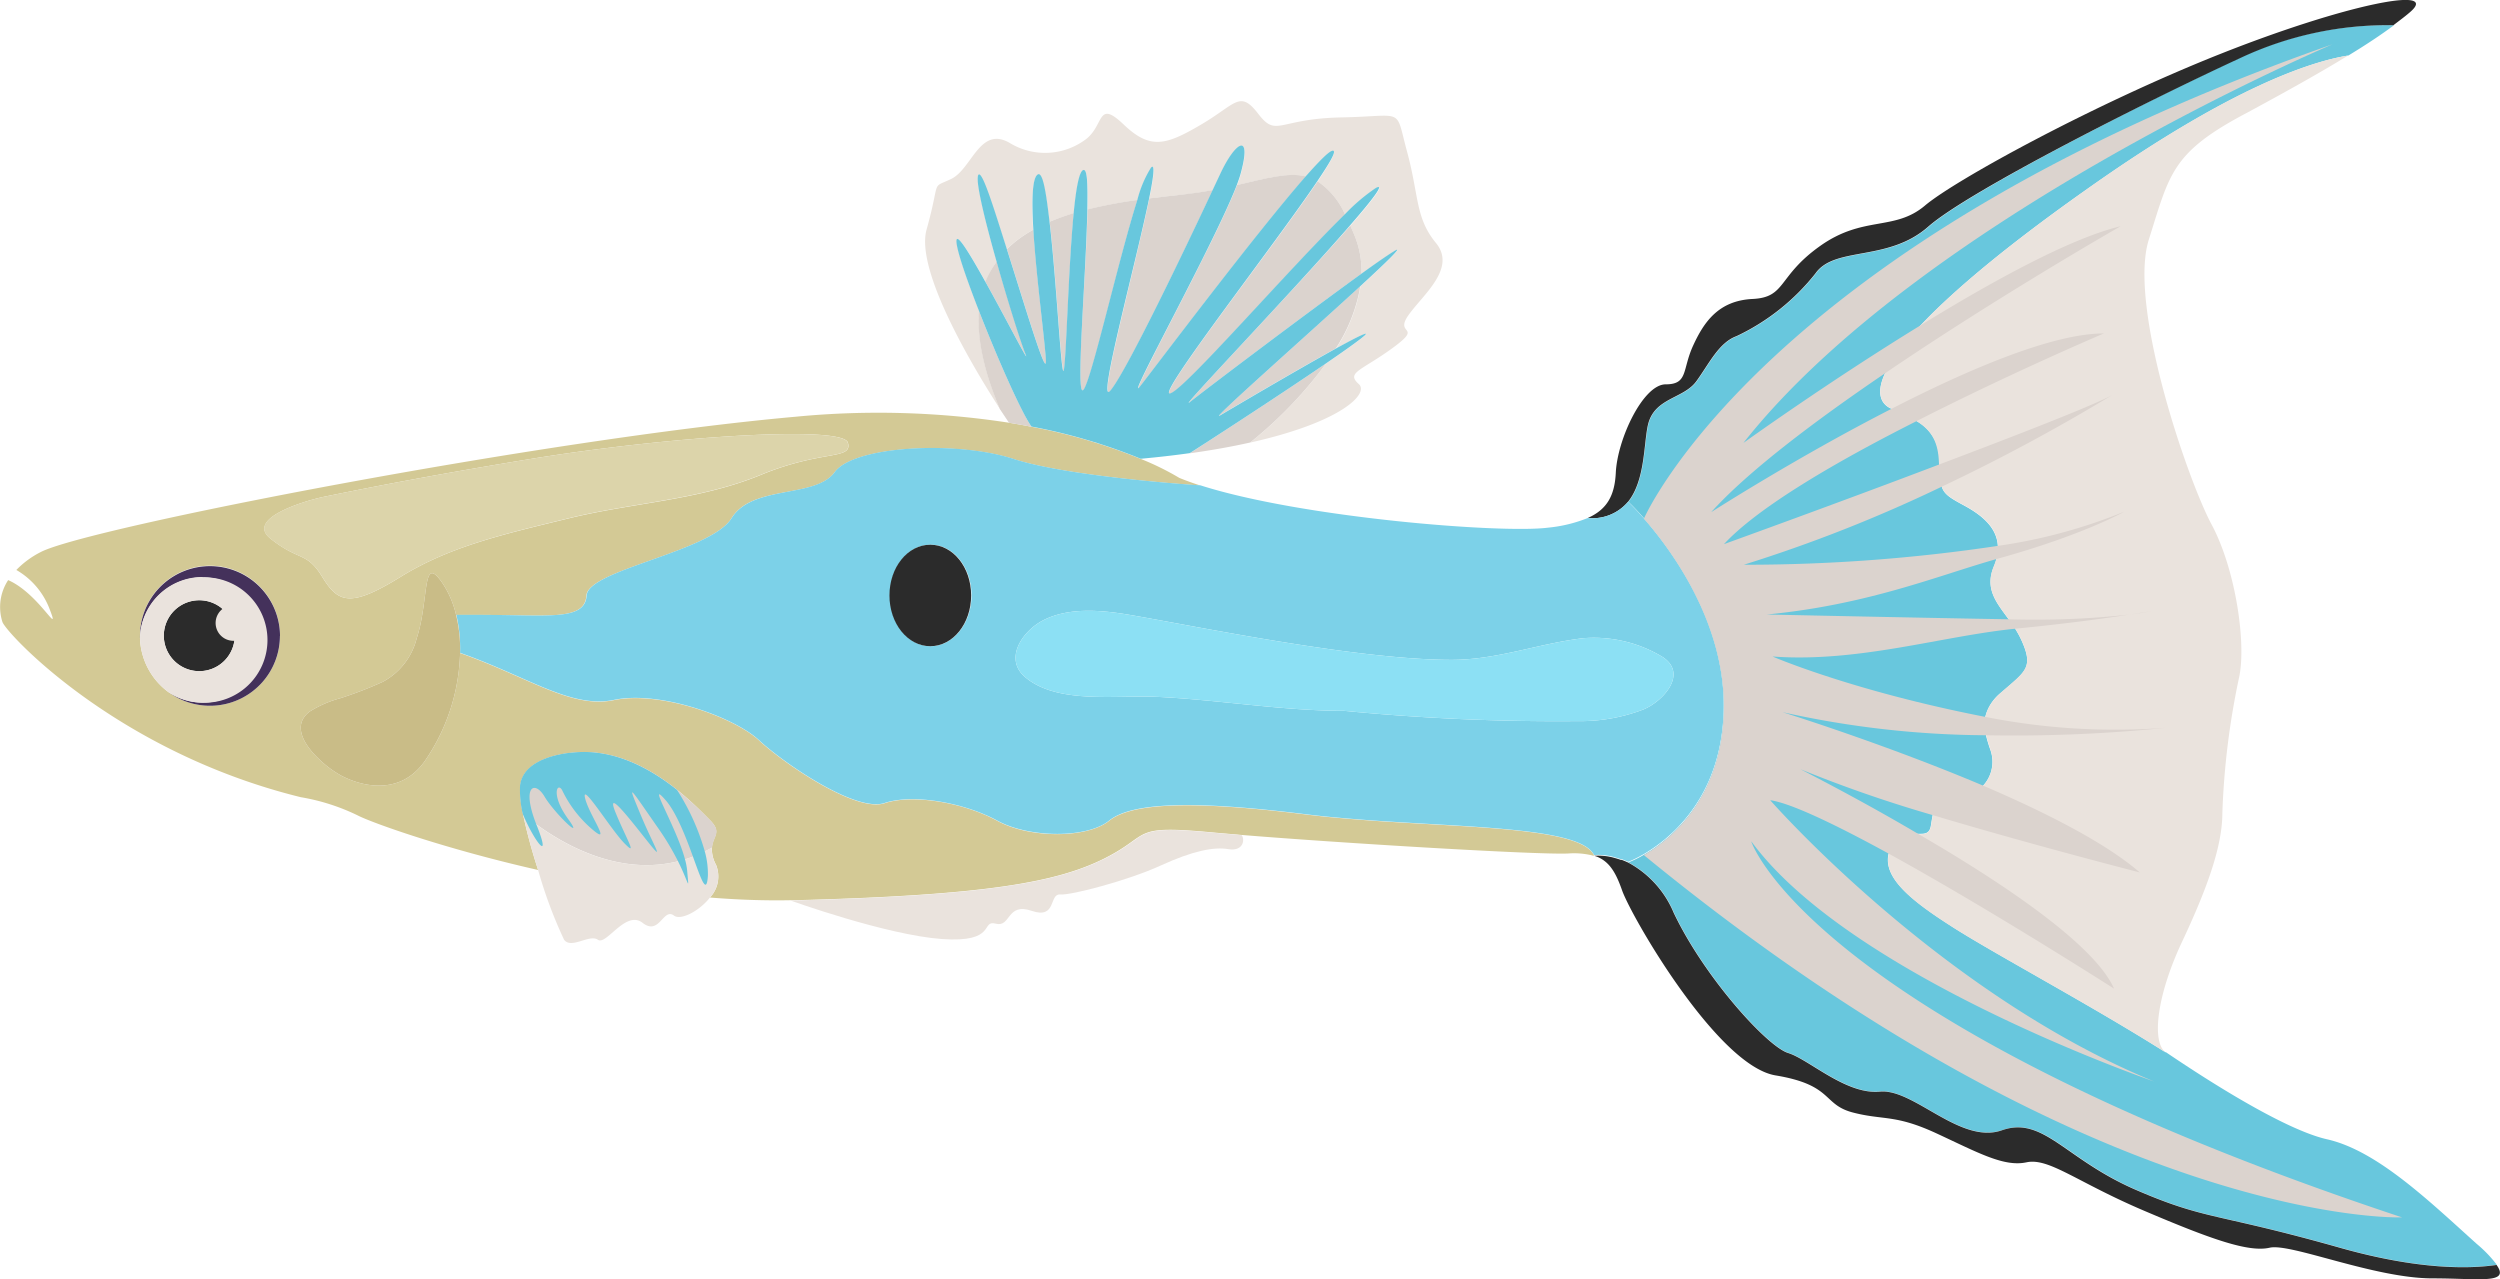 <svg xmlns="http://www.w3.org/2000/svg" viewBox="0 0 305.98 156.57"><title>lire-tail-guppy</title><g id="Layer_2" data-name="Layer 2"><g id="Ñëîé_2" data-name="Ñëîé 2"><path d="M305.59,154.8c-3.32.49-9.54.62-19.13-2.09-15.37-4.34-16.36-3.35-25-7.09s-11.31-9.07-16.41-7.3-10.79-5.12-14.93-4.73-8.68-3.94-11.24-4.73-10.25-9.26-14-17.15a12.39,12.39,0,0,0-5.58-6.16,12.15,12.15,0,0,0,1.91-.94c3.24-1.89,9.49-6.9,9.78-17.54s-6.38-19.78-9.78-23.64c-1.07-1.23-1.82-1.94-1.91-2,2.1-2.63,1.9-7.15,2.43-9.42.79-3.34,4.34-3.15,5.92-5.32s2.75-4.73,4.92-5.52a27,27,0,0,0,9.66-7.68c2.36-3.36,8.87-1.38,13.8-5.72S262.81,12.36,274.24,7A42.4,42.4,0,0,1,293,3.09q-2.34,1.74-5.57,3.7c-4.62.76-14.31,3.93-31.47,16C245.68,30,239.17,35.52,235.25,39.64a24.93,24.93,0,0,0-4.47,5.91c-1.18,2.44-.66,3.83.62,4.44l.07,0a30.72,30.72,0,0,1,3,1.49,5.32,5.32,0,0,1,2.88,4.82c0,.18,0,.34,0,.5a12.72,12.72,0,0,0,.29,2.72c.28.94.94,1.38,2.65,2.3,2.21,1.18,4.09,2.7,4.23,5a5.05,5.05,0,0,1-.17,1.6,7.91,7.91,0,0,1-.32.93c-1.15,2.75.34,4.42,1.83,6.47.27.37.54.75.79,1.14a13.15,13.15,0,0,1,.73,1.34c1.58,3.47.52,3.86-2.41,6.43a5.47,5.47,0,0,0-2,3.05,5.09,5.09,0,0,0,.1,2.23,17,17,0,0,0,.55,1.82,4.31,4.31,0,0,1-.95,4.38,5.57,5.57,0,0,1-2.8,1.53c-2.59.61-3.06.86-3.32,2-.08.35-.14.77-.23,1.31-.16,1-.73,1-1.46,1-1.09,0-2.52-.27-3.46,1.74a3.74,3.74,0,0,0-.25.68c-.76,3.1,3.17,6,8.13,9.17,5.31,3.35,17.09,9.64,25.77,15.15l.05,0c1.78,1.19,13.6,9.27,19.71,10.65s12.42,7.49,18.33,12.81A15.59,15.59,0,0,1,305.59,154.8Z" style="fill:#68c7dd"/><path d="M294.93,1.52c-.59.51-1.26,1-2,1.57a42.4,42.4,0,0,0-18.71,4C262.81,12.36,240.93,23.4,236,27.74s-11.44,2.36-13.8,5.72a27,27,0,0,1-9.66,7.68c-2.17.79-3.35,3.36-4.92,5.52s-5.13,2-5.92,5.32c-.53,2.27-.33,6.79-2.43,9.42a5.69,5.69,0,0,1-4.94,2c2.38-1.06,3.29-2.77,3.43-5.52.19-4.14,3.35-10.84,6.11-10.84s2-1.78,3.35-4.73,3.15-5.52,7.29-5.72,3-2.76,8.28-6.5,9.07-1.77,12.81-4.93,20.7-12.42,36.08-18.53S298.88-1.82,294.93,1.52Z" style="fill:#2b2b2b"/><path d="M297.7,156.46c-7.1,0-17.35-4.34-19.91-3.75s-7.1-1-15.38-4.53-11.63-6.51-14.39-5.92-5.91-1.18-11-3.54-6.5-1.58-10.25-2.56-2.36-3.36-9.46-4.54S199.73,112.31,198.54,109c-.7-2-1.41-3.31-2.76-4a3,3,0,0,0-.45-.19l-.21-.07v0a7.27,7.27,0,0,1,2.58.29l.31.09.36.12.12,0,.4.16.38.17a12.39,12.39,0,0,1,5.58,6.16c3.75,7.89,11.44,16.36,14,17.15s7.1,5.13,11.24,4.73,9.85,6.51,14.93,4.73,7.73,3.55,16.41,7.3,9.66,2.75,25,7.09c9.59,2.71,15.81,2.58,19.13,2.09C307.27,157.21,303.37,156.46,297.7,156.46Z" style="fill:#2b2b2b"/><path d="M195.12,104.68c-.06-.08-.11-.17-.18-.26-2.06-3-14.25-3.12-26.18-3.92-1.23-.08-2.46-.18-3.67-.28l-1.25-.11-1.31-.12-1.33-.14-1.35-.16c-14.24-1.78-21.42-1.38-24.11.78s-9.73,2.17-13.67,0-10.25-3.34-13.8-2.16S95.85,93.38,92.9,90.62s-12-6.11-17.75-4.93c-5.25,1.09-10.51-2.83-18.84-5.76A24.42,24.42,0,0,1,52,93.14c-.11.16-.23.31-.36.47-2.54,3.18-6.44,3.07-9.81,1.36a12.9,12.9,0,0,1-2.72-2c-1.91-1.78-3.41-4.24-1.19-5.89a13.69,13.69,0,0,1,3.72-1.62,48.1,48.1,0,0,0,5.19-2A8.33,8.33,0,0,0,51,78.13a18.77,18.77,0,0,0,.62-2.54c.72-4,.44-7.2,2.46-4.33a11.75,11.75,0,0,1,1.74,4c.87,0,1.79,0,2.75,0,8.47,0,13,.78,13.2-2.37S87,67.56,89.54,63.42s10.25-2.36,12.62-5.62,15-3.84,21.88-1.62,22.88,3.24,22.88,3.24c-.93-.29-1.8-.61-2.58-.93a33.67,33.67,0,0,0-4.69-2.31h0a69.3,69.3,0,0,0-13.37-3.94c-.89-.18-1.82-.34-2.78-.5A105.09,105.09,0,0,0,97.42,51C66.48,53.76,10.69,64.6,5,67.56a11.21,11.21,0,0,0-3,2.2A9.36,9.36,0,0,1,6,74.36c1.57,4-1.15-1.67-5-3.36A6,6,0,0,0,.3,76.13C.81,77.54,14.19,92,36.81,97.57a25.6,25.6,0,0,1,6.95,2.22c1.7.89,10.59,4.08,22.1,6.69A67.07,67.07,0,0,1,64,99.6a12.75,12.75,0,0,1-.32-3.45c.44-3.78,6.65-4.05,6.65-4.05,8-.74,14.49,6.21,16.56,8.28,1.51,1.51.35,1.92.24,3.35h0a4.07,4.07,0,0,0,.51,2.12,3.76,3.76,0,0,1-.75,4c3.3.27,6.59.39,9.81.33h.5c23.26-.59,32.13-2.17,38-5.13s3-4.14,13.41-3.15l3.34.29c12.22,1,36.27,2.45,40,2.27a9.5,9.5,0,0,1,2.81.21h0l.24.07h0ZM25.69,86.38a8.58,8.58,0,0,1-8.56-8.32,2.09,2.09,0,0,1,0-.25,8.57,8.57,0,1,1,8.57,8.57Zm7.43-20.45c-2.3-1.82,1.07-3.46,3.79-4.37a25.83,25.83,0,0,1,2.61-.73c8.42-1.74,16.9-3.26,25.38-4.65,17.15-2.8,38.29-4.14,38.88-2s-3.1.83-10.64,3.94-15.67,3.4-23.51,5.32S55.14,66.82,49,70.62s-7.62,3.15-9.55,0S36.66,68.74,33.12,65.93Z" style="fill:#d3c995"/><path d="M199.27,61.4a5.69,5.69,0,0,1-4.94,2,17.42,17.42,0,0,1-4.85,1.18c-5.68.74-30.19-1.22-42.56-5.18,0,0-16-1-22.88-3.24s-19.52-1.63-21.88,1.62S92.1,59.29,89.54,63.42,72,69.72,71.8,72.88s-4.73,2.37-13.2,2.37c-1,0-1.88,0-2.75,0a17.87,17.87,0,0,1,.46,4.65c8.33,2.93,13.59,6.85,18.84,5.76,5.72-1.18,14.79,2.17,17.75,4.93s11.82,8.87,15.37,7.69,9.85,0,13.8,2.16,11,2.17,13.67,0,9.87-2.56,24.11-.78l1.35.16,1.33.14,1.31.12,1.25.11c1.21.1,2.44.2,3.67.28,11.93.8,24.12.93,26.18,3.92.07.09.12.18.18.26a7.27,7.27,0,0,1,2.58.29l.31.09.36.12.12,0,.4.16.38.17s11.3-4.09,11.69-18.48C211.35,72.9,199.63,61.75,199.27,61.4ZM113.91,79.09c-2.74,0-5-2.78-5-6.21s2.21-6.21,5-6.21,5,2.78,5,6.21S116.64,79.09,113.91,79.09Zm87.24,7.74A21.63,21.63,0,0,1,193,88.26,269,269,0,0,1,164.51,87c-5.89,0-11.92-.82-17.83-1.35-1.8-.16-3.59-.3-5.35-.37-4.72-.2-11.94.91-15.84-2.39-2.7-2.28-.31-5.66,2.13-6.94,3.17-1.66,7.21-1.28,10.61-.7,8.08,1.38,27.79,5.51,39.42,5.51,5.63,0,10.65-2,16.13-2.65a16.2,16.2,0,0,1,9.74,2.32C206.62,82.5,203.53,85.84,201.15,86.83Z" style="fill:#7cd1e8"/><path d="M263,29.32c-2.56,8.08,4.73,29.37,7.69,34.89S275,79,274,83.13a94.54,94.54,0,0,0-2,16.36c0,4-1.78,9.07-4.93,15.77s-3.73,12.3-2,13.57c-8.68-5.51-20.46-11.8-25.77-15.15s-9.46-6.5-7.88-9.85,4.53-.4,4.92-2.76.2-2.56,3.55-3.35,4.53-3.55,3.75-5.91-1.58-4.54,1.33-7.1,4-3,2.41-6.43-4.92-5.2-3.35-9-.79-5.91-3.74-7.49-2.77-1.77-3-5.52S235,51.59,231.47,50s-1.58-8.87,24.44-27.2c17.16-12.09,26.85-15.26,31.47-16-3.4,2.09-7.53,4.39-12.36,7C265.76,18.67,265.56,21.24,263,29.32Z" style="fill:#eae3dd"/><path d="M172.38,38.58c-1.77,2.52,1.92,1.19-1.92,4s-5.77,3-4.14,4.44c1.23,1.12-2,4.62-13.31,7.15a51.43,51.43,0,0,0,9.31-9.7h0c1.87-1.27,3.42-2.36,4.31-3.06,1.49-1.16-.24-.32-3.11,1.26a20.23,20.23,0,0,0,3-7.64c3.32-3.06,5.41-5.09,4.11-4.26-.81.51-2.22,1.49-4,2.76a11.48,11.48,0,0,0-.8-4.58c-.19-.47-.38-.91-.56-1.32,2.78-3.2,4.34-5.23,3.12-4.55a23.07,23.07,0,0,0-3.76,3.2,9.61,9.61,0,0,0-3.36-4.08c1.45-2.16,2.26-3.58,1.94-3.7s-1.58,1.1-3.36,3.11c-2.18-.54-4.81.23-8.44,1.05.18-.48.33-.89.42-1.23,1.48-5.3-.59-4.16-2.51,0l-.87,1.85c-1.12.21-2.33.4-3.62.54s-2.72.3-4.16.48c.55-2.68.74-4.3.22-3.73a13.73,13.73,0,0,0-1.66,3.92,59,59,0,0,0-6.13,1.16c.06-2.93,0-4.91-.49-4.79s-.89,2.28-1.18,5.24a30.43,30.43,0,0,0-3,1.06c-.42-3.6-.91-6.16-1.48-5.73s-.7,3.25-.5,6.7a14.71,14.71,0,0,0-3.25,2.38c-1.6-5.06-3.09-9.45-3.46-9.08S120.52,26.84,122,32a11,11,0,0,0-1.37,2.51c-1.78-3.21-3.39-5.84-3.51-5.06s1.1,4.45,2.73,8.62c-.25,3.17.48,7.11,2.55,12-2.92-4.51-10.41-16.81-9-21.95,1.78-6.36.45-5,3-6.21s3.49-6.51,7.14-4.44a8.31,8.31,0,0,0,9.42-.47c2.21-1.75,1.33-4.85,4.58-1.75s5.17,2.52,9.46,0,4.73-4.27,7-1.32,2.37.59,10.2.44,6.51-1.33,8,4.14,1,8.13,3.55,11.23S174.15,36.07,172.38,38.58Z" style="fill:#eae3dd"/><path d="M126.27,52.24c-.89-.18-1.82-.34-2.78-.5,0,0-.43-.63-1.12-1.68v0c-2.07-4.89-2.8-8.82-2.55-12C122.07,43.83,125.08,50.64,126.27,52.24Z" style="fill:#dbd3ce"/><path d="M120.6,34.48A11,11,0,0,1,122,32c1.38,4.87,3,9.9,3.55,11.34C126.22,45.07,123.22,39.16,120.6,34.48Z" style="fill:#dbd3ce"/><path d="M123.24,30.49a14.71,14.71,0,0,1,3.25-2.38c.36,5.87,1.44,13.76,1.54,16.09C128.12,46.38,125.55,37.75,123.24,30.49Z" style="fill:#dbd3ce"/><path d="M131.43,26.08c-.64,6.58-.88,17.22-1.18,19.16s-.88-10.44-1.78-18.1A30.43,30.43,0,0,1,131.43,26.08Z" style="fill:#dbd3ce"/><path d="M139.23,24.47c-2.34,7.35-5.57,22.12-6.62,23.28s.35-14.1.49-22.12A59,59,0,0,1,139.23,24.47Z" style="fill:#dbd3ce"/><path d="M148.45,23.26c-3,6.43-10.74,22.66-12.59,24.64-1.55,1.65,3.19-15.67,4.81-23.62,1.44-.18,2.85-.33,4.16-.48S147.33,23.47,148.45,23.26Z" style="fill:#dbd3ce"/><path d="M162.32,44.46a51.43,51.43,0,0,1-9.31,9.7h0c-2.16.49-4.61.93-7.38,1.32C146,55.22,156,48.79,162.32,44.46Z" style="fill:#dbd3ce"/><path d="M159.85,21.59c-6.16,7-18.57,23.53-20.29,25.71-2.08,2.64,9.19-17.7,11.85-24.66C155,21.82,157.67,21.05,159.85,21.59Z" style="fill:#dbd3ce"/><path d="M164.63,26.26c-7,6.86-19.78,21.69-21.42,21.93s12.67-18,18.06-26A9.61,9.61,0,0,1,164.63,26.26Z" style="fill:#dbd3ce"/><path d="M166.5,35a20.23,20.23,0,0,1-3,7.64c-4.81,2.64-12.81,7.37-14.2,8.2S159.72,41.25,166.5,35Z" style="fill:#dbd3ce"/><path d="M166.63,33.51c-6.93,5-19.26,14.3-21,15.72C144,50.49,158.39,35.5,165.27,27.61c.18.41.37.85.56,1.32A11.48,11.48,0,0,1,166.63,33.51Z" style="fill:#dbd3ce"/><path d="M149.32,50.85c1.39-.83,9.39-5.55,14.2-8.2,2.87-1.58,4.59-2.42,3.11-1.26-.89.7-2.44,1.79-4.31,3.07h0c-6.32,4.33-16.3,10.76-16.7,11h0c-1.85.26-3.83.49-6,.69h0a69.3,69.3,0,0,0-13.37-3.94c-1.19-1.6-4.2-8.41-6.45-14.2-1.63-4.17-2.86-7.82-2.73-8.62s1.72,1.85,3.51,5.06c2.62,4.68,5.62,10.59,4.91,8.83-.58-1.44-2.17-6.46-3.54-11.34-1.45-5.13-2.66-10.09-2.19-10.56s1.85,4,3.46,9.08c2.31,7.27,4.88,15.89,4.79,13.71-.1-2.33-1.19-10.22-1.54-16.09-.2-3.45-.15-6.2.5-6.7s1.06,2.13,1.48,5.73c.9,7.66,1.47,20,1.77,18.1s.55-12.58,1.19-19.16c.29-3,.67-5.09,1.18-5.24s.54,1.86.49,4.79c-.14,8-1.47,23.2-.49,22.12s4.28-15.93,6.62-23.28a13.87,13.87,0,0,1,1.66-3.92c.52-.56.33,1.05-.22,3.74-1.63,7.94-6.36,25.26-4.81,23.61,1.85-2,9.59-18.21,12.59-24.64l.87-1.85c1.92-4.16,4-5.3,2.51,0q-.15.51-.42,1.23c-2.66,7-13.93,27.3-11.85,24.67,1.72-2.19,14.13-18.71,20.29-25.72,1.78-2,3-3.24,3.36-3.11s-.49,1.54-1.94,3.7c-5.39,8-19.66,26.24-18.06,26s14.4-15.07,21.42-21.93a23.07,23.07,0,0,1,3.76-3.2c1.21-.68-.34,1.36-3.12,4.55C158.39,35.5,144,50.49,145.61,49.23c1.75-1.42,14.09-10.73,21-15.72,1.76-1.27,3.17-2.25,4-2.76,1.31-.83-.78,1.21-4.1,4.26C159.72,41.25,147.83,51.75,149.32,50.85Z" style="fill:#68c7dd"/><path d="M34.26,77.81a8.56,8.56,0,0,1-13.6,6.93A7.55,7.55,0,0,0,24.79,86a7.67,7.67,0,1,0-7.66-7.89,2.09,2.09,0,0,1,0-.25,8.57,8.57,0,0,1,17.14,0Z" style="fill:#44315b"/><path d="M28.73,77.81a4.34,4.34,0,1,1-4.34-4.34A4.33,4.33,0,0,1,28.73,77.81Z" style="fill:#2b2b2b"/><path d="M24.79,70.62a7.66,7.66,0,0,0-7.66,7.44,8.5,8.5,0,0,0,3.53,6.68A7.55,7.55,0,0,0,24.79,86a7.67,7.67,0,1,0,0-15.33Zm-.4,11.52a4.34,4.34,0,1,1,4.34-4.33A4.33,4.33,0,0,1,24.39,82.14Z" style="fill:#eae3dd"/><path d="M56.31,79.93A24.42,24.42,0,0,1,52,93.14c-.11.16-.23.31-.36.47-2.54,3.18-6.44,3.07-9.81,1.36a12.9,12.9,0,0,1-2.72-2c-1.91-1.78-3.41-4.24-1.19-5.89a13.69,13.69,0,0,1,3.72-1.62,48.1,48.1,0,0,0,5.19-2A8.33,8.33,0,0,0,51,78.13a18.77,18.77,0,0,0,.62-2.54c.72-4,.44-7.2,2.46-4.33a11.75,11.75,0,0,1,1.74,4A17.87,17.87,0,0,1,56.31,79.93Z" style="fill:#c9bc87"/><path d="M93.14,58.1c-7.54,3.1-15.67,3.4-23.51,5.32S55.14,66.82,49,70.62s-7.62,3.15-9.55,0-2.81-1.88-6.35-4.69c-2.3-1.82,1.07-3.46,3.79-4.37a25.83,25.83,0,0,1,2.61-.73c8.42-1.74,16.9-3.26,25.38-4.65,17.15-2.8,38.29-4.14,38.88-2S100.68,55,93.14,58.1Z" style="fill:#dcd4aa"/><path d="M118.86,72.88c0,3.43-2.22,6.21-5,6.21s-5-2.78-5-6.21,2.21-6.21,5-6.21S118.86,69.45,118.86,72.88Z" style="fill:#2b2b2b"/><path d="M201.15,86.83A21.63,21.63,0,0,1,193,88.26,269,269,0,0,1,164.51,87c-5.89,0-11.92-.82-17.83-1.35-1.8-.16-3.59-.3-5.35-.37-4.72-.2-11.94.91-15.84-2.39-2.7-2.28-.31-5.66,2.13-6.94,3.17-1.66,7.21-1.28,10.61-.7,8.08,1.38,27.79,5.51,39.42,5.51,5.63,0,10.65-2,16.13-2.65a16.2,16.2,0,0,1,9.74,2.32C206.62,82.5,203.53,85.84,201.15,86.83Z" style="fill:#8ce0f4"/><path d="M87.17,103.73h0q-.42.24-.84.45a16.47,16.47,0,0,1-1.51.66c-.32.13-.64.24-1,.34s-.57.17-.85.24c-7.14,1.78-13.77-1.94-17.27-4.49h0c-.68-.49-1.25-1-1.68-1.32a12.75,12.75,0,0,1-.32-3.45c.44-3.78,6.65-4.05,6.65-4.05,5-.46,9.44,2.1,12.56,4.59a44,44,0,0,1,4,3.69C88.44,101.89,87.28,102.3,87.17,103.73Z" style="fill:#dbd3ce"/><path d="M86.92,109.82c-1.36,1.73-3.63,2.86-4.43,2.24-1.33-1-1.77,2.51-3.84.89s-4.44,2.8-5.47,2.07-3.25,1.18-4.14,0a55.73,55.73,0,0,1-3.18-8.54A67.07,67.07,0,0,1,64,99.6c3,2.57,13.06,9.89,23.12,4.13a4.07,4.07,0,0,0,.51,2.12A3.76,3.76,0,0,1,86.92,109.82Z" style="fill:#eae3dd"/><path d="M150.35,103.93c-1.77-.3-4.33.19-8.28,2s-10.94,3.66-12.32,3.55-.39,3.06-3.48,2-2.53,2.07-4.4,1.57.2,2.37-6.6,1.88-18.54-4.72-18.54-4.72h.5c23.26-.59,32.13-2.17,38-5.13s3-4.14,13.41-3.15l3.34.29C152.4,102.84,152.12,104.22,150.35,103.93Z" style="fill:#eae3dd"/><path d="M26.39,76.25a2.18,2.18,0,1,1,2.18,2.18A2.18,2.18,0,0,1,26.39,76.25Z" style="fill:#eae3dd"/><path d="M86.64,107.19c-.16,2.41-.81.46-1.83-2.35-.85-2.36-2-5.31-3.27-6.82-2.58-3,1.23,3.13,2.3,7.16a8.48,8.48,0,0,1,.26,1.34c.23,2.73.3,1.72-1.11-1.1a32.67,32.67,0,0,0-2.33-3.91c-3.78-5.42-3.93-5.86-2.3-1.91s3.18,6.25.89,3.37S74,96.24,75.4,99.6s2.66,5.29,1,3.59-5.24-7.54-4.8-5.54,3.4,6,.89,3.86a14.59,14.59,0,0,1-3.7-4.82c-.59-1-1.4.59.74,3.54s-1.7-.73-2.88-2.73-2.88-1.36-1,3.42h0c1.92,4.78-.17,2.26-1.68-1.33a12.75,12.75,0,0,1-.32-3.45c.44-3.78,6.65-4.05,6.65-4.05,5-.46,9.44,2.1,12.56,4.59a28,28,0,0,1,3.39,7.49A10.17,10.17,0,0,1,86.64,107.19Z" style="fill:#68c7dd"/><path d="M263.39,74.78c-.84.17-1.75.31-2.71.43Z" style="fill:#dbd3ce"/><path d="M294,149s-36.94,1.39-92.8-44.34c3.24-1.89,9.49-6.9,9.78-17.54s-6.38-19.78-9.78-23.64c0,0,14.54-33.63,84.31-58.07-.77.32-50.62,21.54-72.13,48.8,0,0,10.36-7.46,21.89-14.52,8.77-5.39,18.21-10.55,24.28-12,0,0-14.74,8.41-28.75,17.94-8.58,5.82-16.87,12.06-21.36,17.05.29-.18,10.51-6.73,22-12.61,9.46-4.86,19.77-9.26,26.06-9.26,0,0-11.26,4.78-23,10.77C225,56.37,215.25,62,211,66.6c.38-.14,13.85-5,26.42-9.78,9.85-3.72,19.14-7.34,21.16-8.51a231.23,231.23,0,0,1-20.87,11.23,178.73,178.73,0,0,1-24.28,9.58,208.12,208.12,0,0,0,31.16-2.32A65.1,65.1,0,0,0,260,62.62c-.25.14-5.23,2.92-15.56,5.78-7.12,2-15.76,5.62-28.19,6.81,0,0,14.94.33,29.7.59a106.51,106.51,0,0,0,14.68-.58c-2.93.45-7.89,1.14-13.89,1.72-9,.89-19.31,4.19-29.8,3.41,0,0,9.8,4.24,26.14,7.41a81.82,81.82,0,0,0,22,1.32,184.15,184.15,0,0,1-21.93.91,116.84,116.84,0,0,1-25-2.83c.61.19,12.77,4,24.58,9,7.57,3.24,15,7,19.16,10.62,0,0-13.16-3.37-25.28-7a162.11,162.11,0,0,1-16.24-5.63c3,1.55,8.58,4.47,14.55,8C245,108,256.37,115.59,258.74,121c-.35-.22-15.24-9.74-27.52-16.49-6.33-3.47-12-6.22-14.56-6.57,0,0,20.67,23.62,47,34.43-1.67-.58-37.43-13.14-49.32-29.4C214.29,103,221.68,125,294,149Z" style="fill:#dbd3ce"/></g></g></svg>